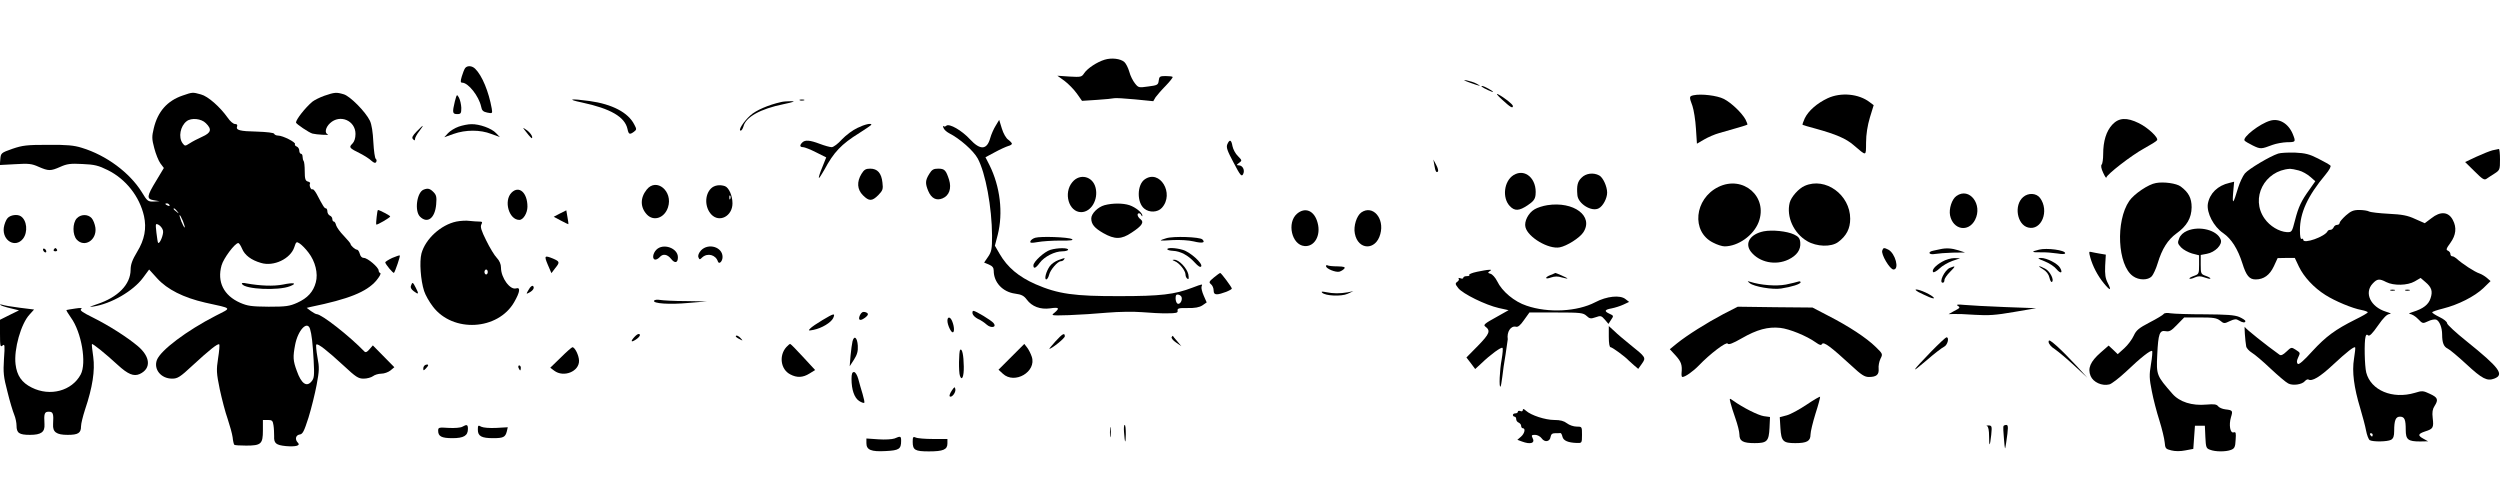 <?xml version="1.0" standalone="no"?>
<!DOCTYPE svg PUBLIC "-//W3C//DTD SVG 20010904//EN"
 "http://www.w3.org/TR/2001/REC-SVG-20010904/DTD/svg10.dtd">
<svg version="1.0" xmlns="http://www.w3.org/2000/svg"
 width="1512pt" height="293pt" viewBox="0 0 1512 293"
 preserveAspectRatio="xMidYMid meet">

<g transform="translate(0,293) scale(0.1,-0.1)"
fill="#000000" stroke="none">
<path d="M6681 2569 c-46 -14 -104 -52 -124 -82 -15 -23 -20 -24 -89 -20 l-73
5 43 -31 c24 -18 57 -52 75 -77 l31 -44 91 6 c49 3 96 8 104 10 7 2 63 -1 125
-7 l111 -11 14 24 c9 12 36 44 62 70 25 26 44 50 41 53 -3 3 -22 5 -43 5 -34
0 -38 -3 -41 -27 -3 -26 -7 -29 -63 -36 -57 -8 -60 -8 -81 19 -12 15 -28 46
-34 70 -7 24 -20 50 -30 59 -23 20 -76 27 -119 14z"/>
<path d="M2813 2518 c-5 -7 -14 -30 -20 -50 -9 -30 -8 -38 2 -38 37 0 101 -81
115 -145 4 -23 12 -31 37 -36 31 -6 32 -6 27 25 -18 101 -58 199 -100 240 -19
19 -48 21 -61 4z"/>
<path d="M8890 2430 c64 -23 75 -24 40 -6 -14 8 -41 16 -60 20 -24 4 -18 0 20
-14z"/>
<path d="M8961 2406 c10 -9 69 -36 69 -32 0 6 -55 36 -66 36 -4 0 -5 -2 -3 -4z"/>
<path d="M1104 2352 c-93 -32 -150 -97 -174 -198 -12 -50 -12 -64 3 -120 9
-35 26 -77 37 -92 l21 -28 -45 -75 c-59 -97 -61 -112 -16 -120 l35 -6 -36 -2
c-34 -1 -39 3 -72 58 -73 117 -214 222 -362 267 -47 15 -92 19 -205 18 -128 0
-153 -3 -215 -24 -68 -24 -70 -26 -73 -62 l-3 -36 93 5 c82 5 100 3 142 -16
60 -26 72 -26 131 0 40 18 62 21 134 17 72 -3 97 -9 153 -37 109 -54 192 -159
219 -278 16 -74 4 -142 -42 -217 -29 -48 -39 -76 -39 -108 -1 -89 -76 -166
-204 -208 -46 -16 -52 -19 -22 -14 108 16 242 94 301 174 l37 50 49 -54 c61
-67 159 -116 289 -146 171 -38 163 -29 64 -80 -175 -90 -332 -208 -355 -267
-21 -56 24 -113 92 -113 33 0 48 9 124 80 101 93 153 135 161 127 3 -3 0 -41
-7 -84 -11 -71 -10 -89 10 -187 13 -60 34 -141 48 -180 13 -39 27 -89 30 -111
2 -22 7 -42 10 -45 2 -3 35 -5 72 -5 90 0 101 10 101 91 l0 64 30 0 c25 0 30
-4 34 -32 3 -18 4 -48 4 -66 -2 -43 11 -54 71 -60 60 -5 90 3 73 20 -20 20
-14 46 10 50 19 2 27 19 54 103 17 55 39 144 49 197 16 86 17 105 5 167 -7 39
-10 74 -7 77 9 9 65 -35 166 -128 73 -68 88 -78 120 -78 21 0 46 7 57 15 10 8
33 15 50 15 18 0 42 9 55 19 l24 20 -65 66 -65 66 -21 -24 c-14 -17 -23 -20
-30 -13 -91 94 -259 226 -289 226 -5 0 -21 9 -35 19 l-25 19 25 6 c229 47 336
90 395 158 20 24 31 44 25 46 -5 2 -10 9 -10 16 0 19 -67 76 -89 76 -12 0 -21
9 -25 25 -4 14 -11 25 -17 25 -11 0 -39 25 -39 35 0 3 -18 25 -40 48 -23 23
-43 52 -47 64 -3 13 -9 23 -14 23 -5 0 -9 7 -9 15 0 9 -7 18 -15 21 -8 4 -15
15 -15 25 0 10 -4 19 -9 19 -9 0 -16 11 -56 87 -10 18 -21 31 -25 28 -9 -6
-22 23 -15 35 3 4 -3 10 -13 12 -15 4 -19 16 -19 62 0 31 -3 59 -7 63 -3 3 -6
15 -6 25 0 10 -4 18 -10 18 -5 0 -10 9 -10 19 0 10 -7 22 -16 25 -8 3 -13 10
-10 14 7 11 -74 52 -102 52 -11 0 -22 5 -24 11 -2 6 -44 11 -104 13 -105 2
-129 9 -120 32 3 9 -1 14 -13 14 -10 0 -30 17 -44 38 -46 65 -119 130 -162
141 -51 14 -50 14 -111 -7z m141 -167 c38 -37 32 -58 -22 -82 -27 -12 -61 -30
-76 -40 -28 -18 -29 -17 -43 1 -26 36 -14 103 25 133 28 22 89 16 116 -12z
m-220 -495 c3 -6 -1 -7 -9 -4 -18 7 -21 14 -7 14 6 0 13 -4 16 -10z m46 -37
c13 -16 12 -17 -3 -4 -10 7 -18 15 -18 17 0 8 8 3 21 -13z m35 -59 c8 -20 13
-38 11 -40 -2 -2 -11 14 -20 36 -19 50 -12 53 9 4z m-120 -59 c5 -22 -21 -85
-30 -73 -2 1 -6 29 -10 61 -6 56 -6 57 14 47 11 -6 23 -22 26 -35z m880 -133
c41 -53 59 -126 44 -180 -15 -57 -50 -95 -112 -123 -47 -21 -68 -24 -173 -24
-104 1 -127 4 -173 24 -99 44 -140 126 -112 226 12 43 81 135 101 135 5 0 15
-15 23 -34 16 -39 55 -69 114 -86 77 -24 179 25 202 95 11 34 13 35 33 22 12
-8 36 -32 53 -55z m9 -461 c10 -33 16 -83 22 -191 5 -93 3 -108 -13 -127 -30
-36 -62 -13 -89 64 -23 62 -24 84 -10 158 17 88 73 148 90 96z"/>
<path d="M1464 1212 c19 -32 220 -41 290 -13 46 18 24 24 -43 10 -57 -11 -136
-8 -220 7 -22 5 -32 3 -27 -4z"/>
<path d="M1962 2351 c-28 -10 -62 -27 -74 -37 -44 -38 -97 -106 -98 -125 0 -8
80 -62 100 -67 22 -6 107 -11 93 -5 -22 8 -14 43 13 68 60 56 154 16 154 -65
0 -26 -7 -47 -19 -59 -22 -22 -20 -26 49 -60 25 -13 55 -32 66 -43 16 -14 24
-16 29 -8 4 7 3 15 -2 19 -6 3 -12 49 -15 101 -3 61 -10 107 -21 130 -26 54
-121 150 -159 160 -44 13 -54 12 -116 -9z"/>
<path d="M9085 2327 c50 -46 65 -55 65 -38 0 10 -53 52 -90 71 -14 7 -4 -7 25
-33z"/>
<path d="M2751 2317 c-16 -67 -15 -77 14 -77 22 0 25 4 25 38 -1 20 -7 48 -14
61 -13 23 -13 22 -25 -22z"/>
<path d="M10243 2354 c-27 -6 -28 -9 -7 -65 8 -24 18 -85 21 -136 l6 -92 43
25 c24 14 65 32 91 39 92 26 168 48 171 51 2 1 -3 15 -11 31 -22 40 -86 102
-132 125 -39 20 -136 32 -182 22z"/>
<path d="M11054 2336 c-64 -30 -117 -76 -139 -122 -9 -20 -15 -37 -13 -39 1
-1 37 -12 79 -23 123 -34 184 -60 230 -100 80 -68 74 -69 75 16 0 50 9 104 23
151 l23 75 -24 18 c-66 51 -174 61 -254 24z"/>
<path d="M3520 2310 c173 -37 259 -87 275 -160 7 -33 13 -36 39 -17 17 13 17
16 2 44 -37 73 -134 123 -270 142 -117 16 -142 11 -46 -9z"/>
<path d="M4838 2323 c6 -2 18 -2 25 0 6 3 1 5 -13 5 -14 0 -19 -2 -12 -5z"/>
<path d="M4725 2313 c-77 -17 -153 -50 -187 -81 -41 -37 -76 -92 -58 -92 5 0
12 11 16 24 14 58 101 107 243 136 62 13 75 18 46 18 -22 0 -49 -2 -60 -5z"/>
<path d="M12775 2176 c-36 -39 -55 -99 -55 -178 0 -30 -4 -58 -9 -63 -6 -6 -3
-25 9 -50 10 -22 19 -35 19 -29 2 18 151 134 228 176 40 22 76 44 79 50 10 15
-55 76 -110 103 -73 36 -121 34 -161 -9z"/>
<path d="M13730 2200 c-63 -18 -168 -100 -155 -120 3 -5 26 -18 50 -30 47 -23
51 -22 120 4 22 8 61 15 88 16 52 0 53 2 33 51 -27 63 -82 95 -136 79z"/>
<path d="M6022 2170 c-12 -19 -27 -53 -33 -75 -20 -72 -60 -75 -123 -7 -50 54
-124 96 -142 82 -6 -6 -14 -7 -18 -3 -4 4 -4 -1 0 -10 3 -10 18 -24 33 -32 67
-34 148 -106 174 -153 48 -88 86 -297 87 -468 0 -80 -3 -96 -24 -127 l-24 -35
29 -12 c21 -9 29 -19 29 -37 0 -71 54 -129 130 -139 38 -5 53 -13 70 -36 31
-42 82 -61 141 -53 54 8 60 2 27 -26 -23 -18 -22 -18 87 -15 61 2 165 9 232
15 70 6 160 7 210 3 48 -4 117 -8 153 -7 54 0 65 3 62 16 -2 14 8 17 60 16 45
-1 71 4 90 16 l26 18 -18 41 c-10 23 -16 47 -13 55 7 17 8 17 -56 -7 -106 -41
-194 -51 -436 -51 -279 -1 -376 13 -512 72 -102 45 -170 102 -217 183 l-29 50
17 65 c34 133 15 293 -50 423 l-24 47 58 31 c31 17 67 33 80 37 12 3 22 9 22
14 0 4 -10 15 -22 24 -13 8 -30 38 -39 68 l-16 52 -21 -35z m1125 -1040 c4
-21 -13 -44 -26 -36 -6 4 -11 18 -11 32 0 19 5 25 17 22 10 -2 19 -10 20 -18z"/>
<path d="M2774 2164 c-23 -8 -52 -26 -64 -39 l-23 -25 56 20 c73 26 162 26
228 0 l52 -19 -23 24 c-27 29 -100 55 -149 54 -20 0 -54 -7 -77 -15z"/>
<path d="M5185 2156 c-27 -12 -69 -44 -93 -69 -23 -26 -51 -47 -62 -47 -11 0
-43 9 -72 20 -61 23 -89 25 -106 8 -17 -17 -15 -28 5 -28 9 0 45 -14 78 -31
l62 -31 -24 -60 c-14 -33 -23 -62 -20 -64 2 -2 16 20 32 48 58 108 102 155
213 224 39 25 72 47 72 50 0 11 -40 2 -85 -20z"/>
<path d="M2520 2135 c-26 -27 -31 -38 -22 -47 9 -9 12 -9 12 2 0 7 11 28 26
47 32 43 27 42 -16 -2z"/>
<path d="M3186 2127 c15 -20 30 -35 31 -33 8 8 -11 36 -34 51 -25 17 -25 17 3
-18z"/>
<path d="M7423 2058 c-8 -19 -1 -39 38 -112 40 -77 48 -86 57 -70 13 24 -2 54
-26 54 -15 1 -15 2 2 15 19 14 18 15 -7 41 -15 14 -29 41 -33 60 -7 40 -17 43
-31 12z"/>
<path d="M15075 2021 c-16 -4 -61 -22 -98 -39 l-68 -32 57 -56 c48 -48 59 -55
73 -45 9 6 31 21 49 32 31 20 32 24 32 85 0 35 -3 64 -7 63 -5 -1 -21 -4 -38
-8z"/>
<path d="M13778 2001 c-51 -17 -177 -92 -201 -120 -13 -16 -31 -55 -41 -87
-29 -98 -36 -106 -30 -31 l6 68 -28 -7 c-72 -16 -120 -64 -131 -127 -8 -54 35
-138 93 -177 50 -35 88 -95 116 -183 23 -74 42 -97 80 -97 49 0 85 26 110 79
l23 50 52 1 52 0 25 -53 c30 -62 90 -127 160 -171 58 -37 163 -81 219 -91 20
-4 37 -10 37 -14 0 -4 -33 -23 -74 -43 -122 -61 -178 -102 -261 -192 -52 -58
-82 -83 -88 -77 -7 7 -7 19 1 36 15 33 16 30 -14 50 -25 16 -27 16 -55 -11
-22 -21 -34 -26 -43 -19 -80 57 -205 157 -209 167 -5 15 2 -86 8 -117 2 -11
18 -28 34 -38 17 -10 68 -53 113 -96 46 -43 94 -84 107 -90 27 -15 84 -7 101
14 7 8 16 12 21 10 21 -14 70 15 148 88 86 80 129 113 135 106 2 -2 -1 -33 -7
-69 -13 -78 0 -175 38 -300 14 -47 30 -107 35 -134 5 -27 15 -53 22 -58 19
-11 106 -10 129 2 14 8 19 22 19 53 0 65 9 87 35 87 28 0 35 -17 35 -80 0 -59
14 -70 87 -70 l48 1 -27 15 c-37 20 -35 30 10 45 48 15 52 23 45 81 -4 34 -1
54 11 72 25 39 20 52 -28 74 -40 19 -47 20 -91 6 -135 -40 -266 15 -294 123
-10 41 -13 186 -4 217 3 12 8 15 15 8 8 -8 26 10 60 59 34 49 55 69 71 70 13
0 4 6 -23 14 -93 29 -133 114 -80 170 27 29 40 31 82 9 45 -23 129 -21 172 4
l36 21 29 -25 c38 -32 45 -56 31 -98 -12 -38 -44 -63 -105 -82 -23 -7 -31 -13
-19 -13 11 -1 33 -14 48 -30 28 -29 29 -29 61 -14 18 9 40 13 49 10 20 -8 36
-48 36 -90 0 -50 10 -74 33 -85 12 -5 63 -48 114 -95 96 -89 125 -103 168 -87
63 24 33 65 -167 226 -65 52 -118 101 -118 109 0 9 -20 25 -45 37 -25 12 -45
25 -45 29 0 4 30 14 66 23 92 23 190 73 243 123 l44 43 -23 20 c-12 10 -32 22
-44 26 -28 9 -103 57 -141 92 -7 6 -18 12 -24 12 -6 0 -11 6 -11 14 0 8 -7 16
-15 20 -13 4 -10 13 15 47 34 47 39 93 15 138 -26 51 -75 55 -130 11 -21 -16
-39 -30 -40 -30 -1 0 -28 12 -59 26 -45 21 -78 27 -159 31 -56 3 -110 9 -119
14 -9 5 -36 9 -60 9 -35 0 -50 -7 -80 -33 -21 -19 -38 -39 -38 -45 0 -7 -7
-12 -15 -12 -9 0 -18 -7 -21 -15 -4 -8 -12 -15 -19 -15 -7 0 -15 -3 -17 -7
-14 -34 -148 -81 -148 -53 0 6 -4 8 -10 5 -6 -4 -10 16 -10 53 0 105 47 207
154 335 24 29 36 51 30 56 -5 5 -38 24 -74 42 -53 27 -78 33 -140 36 -41 1
-87 -1 -102 -6z m125 -102 c21 -5 52 -23 69 -38 l31 -27 -35 -50 c-50 -69 -67
-105 -88 -187 -18 -70 -19 -72 -49 -71 -47 3 -103 36 -135 82 -87 123 -1 291
154 301 8 0 32 -4 53 -10z m447 -1599 c0 -5 -2 -10 -4 -10 -3 0 -8 5 -11 10
-3 6 -1 10 4 10 6 0 11 -4 11 -10z"/>
<path d="M8675 1931 c6 -38 12 -48 22 -38 3 4 -1 22 -11 40 l-17 32 6 -34z"/>
<path d="M5210 1878 c-29 -48 -26 -94 9 -129 37 -37 55 -37 93 1 27 28 30 36
25 76 -6 57 -30 84 -74 84 -27 0 -37 -6 -53 -32z"/>
<path d="M5620 1878 c-24 -39 -25 -57 -6 -103 19 -45 49 -60 86 -45 41 17 56
60 40 113 -19 58 -27 67 -66 67 -28 0 -38 -6 -54 -32z"/>
<path d="M9154 1871 c-58 -36 -70 -137 -23 -187 30 -32 57 -30 109 5 34 23 44
36 47 62 10 97 -63 163 -133 120z"/>
<path d="M9565 1855 c-24 -23 -30 -48 -25 -105 4 -52 86 -103 129 -80 26 13
51 61 51 95 0 37 -25 92 -48 104 -35 19 -81 13 -107 -14z"/>
<path d="M6486 1829 c-56 -66 -22 -182 53 -182 60 0 105 76 87 148 -17 69 -95
88 -140 34z"/>
<path d="M6923 1845 c-47 -33 -48 -141 -2 -177 30 -25 81 -23 106 5 78 86 -13
236 -104 172z"/>
<path d="M13039 1823 c-45 -7 -132 -66 -161 -108 -84 -122 -71 -389 22 -455
36 -26 91 -26 114 -1 9 10 26 46 36 80 26 86 61 141 113 179 63 45 91 93 92
158 0 56 -18 90 -66 126 -25 19 -103 30 -150 21z"/>
<path d="M10392 1799 c-145 -72 -164 -270 -32 -336 24 -13 56 -23 70 -23 82 0
175 66 206 146 59 154 -94 287 -244 213z"/>
<path d="M10915 1806 c-37 -16 -82 -67 -91 -102 -21 -85 24 -184 105 -232 59
-35 146 -37 188 -6 50 37 73 81 73 141 0 145 -150 254 -275 199z"/>
<path d="M3911 1783 c-40 -50 -39 -107 1 -150 41 -44 107 -22 128 43 32 97
-70 182 -129 107z"/>
<path d="M4300 1790 c-39 -39 -38 -114 2 -157 49 -52 128 -10 128 67 0 46 -21
94 -45 104 -31 11 -65 6 -85 -14z m117 -62 c-3 -8 -6 -5 -6 6 -1 11 2 17 5 13
3 -3 4 -12 1 -19z"/>
<path d="M2562 1783 c-41 -16 -56 -129 -22 -163 45 -45 91 -10 98 74 4 45 1
57 -17 75 -21 21 -34 24 -59 14z"/>
<path d="M3094 1765 c-49 -49 -16 -165 47 -165 24 0 49 42 49 80 0 85 -51 130
-96 85z"/>
<path d="M11833 1745 c-28 -19 -47 -78 -39 -118 18 -87 111 -104 151 -27 48
93 -34 200 -112 145z"/>
<path d="M12236 1738 c-57 -49 -37 -167 30 -184 81 -21 130 101 72 179 -23 30
-71 32 -102 5z"/>
<path d="M6680 1689 c-40 -11 -80 -51 -80 -80 0 -35 19 -58 73 -89 69 -39 109
-39 171 3 63 41 77 63 54 81 -19 14 -24 36 -9 36 5 0 12 -6 14 -12 3 -7 6 -8
6 -2 1 16 -40 50 -78 63 -40 13 -102 13 -151 0z"/>
<path d="M9358 1689 c-26 -4 -61 -15 -77 -25 -38 -22 -64 -74 -55 -108 15 -61
140 -135 207 -122 43 8 121 57 143 91 64 98 -58 189 -218 164z"/>
<path d="M2278 1618 c-3 -24 -4 -44 -2 -46 3 -5 84 42 84 49 0 5 -65 39 -74
39 -2 0 -6 -19 -8 -42z"/>
<path d="M3387 1639 l-38 -20 43 -23 c24 -13 44 -22 45 -22 2 1 -1 21 -5 43
l-7 41 -38 -19z"/>
<path d="M7844 1637 c-62 -54 -32 -188 45 -195 61 -6 101 64 80 140 -19 74
-75 98 -125 55z"/>
<path d="M8233 1645 c-28 -20 -48 -83 -39 -127 19 -102 127 -105 154 -4 27 96
-46 179 -115 131z"/>
<path d="M46 1611 c-10 -11 -20 -37 -23 -58 -10 -79 70 -125 116 -67 31 40 24
112 -13 136 -21 14 -63 8 -80 -11z"/>
<path d="M464 1609 c-26 -29 -26 -99 0 -128 47 -51 123 -3 113 72 -3 21 -13
47 -23 58 -23 25 -66 24 -90 -2z"/>
<path d="M2760 1590 c-94 -20 -187 -105 -211 -193 -13 -50 -5 -162 16 -227 8
-25 32 -67 53 -94 121 -160 394 -144 492 27 35 61 39 91 12 83 -37 -12 -92 64
-92 125 0 21 -9 42 -25 59 -14 14 -43 62 -64 105 -30 60 -37 83 -30 97 8 15 6
18 -13 18 -13 0 -39 2 -58 4 -19 3 -55 1 -80 -4z m190 -305 c0 -8 -4 -15 -10
-15 -5 0 -10 7 -10 15 0 8 5 15 10 15 6 0 10 -7 10 -15z"/>
<path d="M13228 1534 c-23 -10 -41 -26 -48 -45 -11 -27 -10 -32 11 -55 13 -14
43 -30 66 -37 l43 -11 0 -57 c0 -55 -1 -57 -32 -68 -17 -6 -29 -13 -26 -16 3
-3 18 0 32 7 21 9 34 9 59 0 17 -6 33 -10 35 -7 3 3 -9 10 -26 16 -31 11 -32
13 -32 69 l0 58 37 7 c50 9 96 56 84 86 -21 57 -128 85 -203 53z"/>
<path d="M10667 1531 c-83 -17 -117 -73 -77 -124 51 -64 148 -84 226 -47 52
25 76 60 72 103 -2 25 -10 36 -38 49 -43 20 -131 29 -183 19z"/>
<path d="M6261 1492 c-14 -4 -27 -14 -29 -21 -4 -11 5 -12 44 -5 27 5 88 9
137 9 63 -1 82 2 70 9 -22 12 -188 18 -222 8z"/>
<path d="M7053 1489 c-18 -5 -33 -11 -33 -13 0 -2 33 -1 74 2 42 2 96 -1 125
-8 54 -13 73 -8 53 12 -15 15 -176 21 -219 7z"/>
<path d="M3970 1420 c-23 -23 -27 -60 -6 -60 7 0 19 7 26 15 19 22 46 18 69
-11 23 -29 41 -24 41 10 0 56 -89 87 -130 46z"/>
<path d="M4240 1416 c-14 -16 -20 -31 -16 -42 6 -15 8 -16 24 0 32 28 81 15
94 -26 7 -19 28 1 28 28 0 60 -85 86 -130 40z"/>
<path d="M260 1421 c0 -5 5 -13 10 -16 6 -3 10 -2 10 4 0 5 -4 13 -10 16 -5 3
-10 2 -10 -4z"/>
<path d="M325 1420 c-3 -5 1 -10 10 -10 9 0 13 5 10 10 -3 6 -8 10 -10 10 -2
0 -7 -4 -10 -10z"/>
<path d="M6353 1419 c-37 -11 -103 -72 -103 -94 0 -23 14 -18 38 15 28 38 91
70 137 70 19 0 35 5 35 10 0 12 -63 12 -107 -1z"/>
<path d="M7060 1423 c0 -5 15 -9 34 -10 45 -2 92 -27 131 -70 22 -24 35 -32
40 -24 10 18 -68 88 -112 100 -44 13 -93 14 -93 4z"/>
<path d="M11384 1415 c-9 -22 46 -115 68 -115 37 0 11 97 -31 120 -26 13 -31
13 -37 -5z"/>
<path d="M11735 1423 c-11 -2 -30 -6 -42 -9 -37 -7 -28 -27 10 -20 17 3 66 7
107 8 l75 1 -40 13 c-41 13 -74 15 -110 7z"/>
<path d="M12332 1420 c-50 -12 -47 -17 11 -16 28 1 73 -3 100 -7 29 -5 47 -5
47 2 0 18 -111 33 -158 21z"/>
<path d="M12642 1373 c14 -51 44 -110 81 -155 39 -48 50 -49 25 0 -15 29 -18
52 -16 104 l4 68 -36 6 c-19 3 -43 8 -52 10 -15 4 -15 1 -6 -33z"/>
<path d="M2372 1370 c-23 -11 -42 -23 -42 -27 1 -11 48 -68 53 -63 8 11 39
101 35 105 -2 2 -22 -5 -46 -15z"/>
<path d="M3313 1329 l22 -51 22 29 c30 37 29 41 -12 59 -52 21 -55 18 -32 -37z"/>
<path d="M6401 1357 c-19 -7 -42 -23 -52 -37 -22 -31 -35 -80 -21 -80 5 0 13
12 17 28 7 30 52 82 71 82 7 0 16 5 19 10 7 12 9 12 -34 -3z"/>
<path d="M11746 1347 c-41 -23 -65 -51 -54 -63 4 -3 21 6 38 22 16 16 51 36
78 46 l47 16 -35 1 c-19 0 -53 -9 -74 -22z"/>
<path d="M12365 1350 c28 -11 60 -32 72 -47 25 -30 41 -26 23 6 -14 27 -81 61
-117 61 -23 -1 -20 -4 22 -20z"/>
<path d="M7106 1350 c27 -11 64 -57 64 -81 0 -10 5 -21 12 -25 8 -5 9 2 5 27
-8 37 -57 89 -85 88 -14 0 -13 -2 4 -9z"/>
<path d="M8020 1320 c0 -15 58 -39 81 -33 10 3 23 11 29 18 8 10 -1 13 -41 14
-28 0 -55 3 -60 6 -5 4 -9 1 -9 -5z"/>
<path d="M11793 1310 c-32 -13 -69 -90 -43 -90 6 0 10 7 10 16 0 9 15 31 34
50 35 35 35 39 -1 24z"/>
<path d="M12357 1301 c20 -12 34 -31 38 -50 4 -17 10 -29 15 -26 16 10 -12 66
-41 80 -41 22 -50 18 -12 -4z"/>
<path d="M8932 1286 c-29 -6 -50 -15 -46 -19 4 -4 -2 -7 -14 -7 -12 0 -22 -4
-22 -10 0 -5 -8 -7 -17 -3 -10 3 -15 3 -11 -2 4 -4 1 -13 -8 -19 -14 -10 -13
-15 6 -39 27 -34 165 -102 245 -120 l59 -13 -78 -44 c-64 -35 -76 -45 -64 -54
35 -26 28 -44 -43 -117 l-70 -71 27 -35 26 -35 37 34 c56 54 121 101 128 94 4
-3 1 -35 -5 -70 -12 -63 -17 -174 -7 -164 3 2 7 29 11 59 3 30 12 91 20 137 7
46 13 86 13 90 -7 44 18 83 49 76 12 -4 27 8 49 40 l33 46 162 0 c148 0 163
-2 183 -20 19 -18 26 -19 55 -9 31 11 35 10 56 -14 l22 -26 16 25 c16 23 16
25 -9 36 -35 16 -31 25 13 33 20 4 52 14 71 23 l34 16 -22 17 c-32 26 -113 18
-183 -19 -109 -57 -284 -66 -415 -21 -74 24 -149 87 -178 148 -11 22 -29 42
-40 45 -17 5 -18 7 -5 16 12 8 11 9 -5 8 -11 0 -44 -6 -73 -12z"/>
<path d="M7342 1252 c-30 -25 -32 -29 -18 -41 9 -7 16 -24 16 -37 0 -17 6 -24
20 -24 23 0 90 26 90 35 0 8 -64 94 -70 94 -3 0 -20 -12 -38 -27z"/>
<path d="M9378 1267 c-38 -15 -35 -29 3 -15 22 7 41 8 65 0 19 -5 34 -8 34 -6
0 3 -71 35 -74 33 0 -1 -13 -6 -28 -12z"/>
<path d="M10583 1217 c26 -21 138 -40 189 -32 65 10 118 27 118 38 0 5 -6 7
-14 4 -8 -3 -42 -11 -75 -18 -59 -11 -152 -4 -217 17 -18 5 -18 5 -1 -9z"/>
<path d="M2486 1203 c-5 -11 1 -23 16 -34 30 -23 33 -18 13 20 -18 36 -21 37
-29 14z"/>
<path d="M3198 1179 c-17 -28 -17 -29 2 -19 25 13 34 30 24 40 -5 5 -17 -4
-26 -21z"/>
<path d="M11604 1163 c16 -8 45 -22 64 -30 49 -20 30 4 -22 28 -50 23 -83 25
-42 2z"/>
<path d="M14458 1173 c6 -2 18 -2 25 0 6 3 1 5 -13 5 -14 0 -19 -2 -12 -5z"/>
<path d="M14548 1173 c6 -2 18 -2 25 0 6 3 1 5 -13 5 -14 0 -19 -2 -12 -5z"/>
<path d="M7996 1160 c20 -20 116 -24 154 -7 l35 16 -35 -7 c-46 -8 -87 -8
-130 1 -24 5 -31 4 -24 -3z"/>
<path d="M3956 1112 c-11 -18 94 -25 210 -14 l109 9 -126 2 c-70 0 -140 4
-157 7 -16 3 -32 1 -36 -4z"/>
<path d="M2 1086 c3 -4 30 -13 60 -20 l53 -13 -57 -28 -58 -29 0 -84 c0 -75 2
-83 15 -72 14 12 15 3 9 -81 -5 -82 -3 -107 21 -198 14 -58 33 -120 41 -139 8
-19 14 -49 14 -66 0 -45 16 -56 81 -56 68 0 91 17 88 64 -4 65 0 76 26 76 26
0 30 -11 26 -76 -3 -47 20 -64 88 -64 64 0 81 11 81 52 0 15 11 60 24 100 46
136 61 237 50 319 -6 41 -10 76 -8 78 4 5 80 -56 156 -126 62 -57 97 -71 133
-55 71 33 65 105 -13 170 -65 54 -171 122 -271 172 -63 31 -81 44 -70 51 9 7
-3 8 -36 3 -27 -4 -51 -8 -53 -9 -2 -2 10 -22 27 -46 64 -88 96 -275 59 -344
-53 -99 -185 -135 -296 -79 -61 30 -90 73 -98 141 -11 90 33 246 85 301 l27
30 -88 11 c-48 6 -95 14 -105 18 -10 3 -15 3 -11 -1z"/>
<path d="M11840 1081 c17 -11 16 -13 -25 -34 l-30 -17 30 1 c17 1 75 -1 130
-5 81 -5 125 -2 235 17 l135 23 -190 7 c-104 4 -215 10 -245 13 -39 4 -51 2
-40 -5z"/>
<path d="M10422 1030 c-100 -53 -218 -127 -280 -177 l-43 -35 36 -39 c33 -37
40 -56 35 -106 -1 -13 1 -23 5 -23 17 0 64 33 100 70 67 70 166 145 174 132 5
-9 31 1 85 32 92 53 159 71 233 63 55 -6 159 -48 215 -88 24 -17 32 -19 38 -9
10 15 54 -18 178 -132 59 -55 79 -68 105 -68 46 0 62 14 59 50 -2 16 3 43 11
60 15 29 14 30 -29 72 -56 55 -163 125 -286 188 l-96 50 -226 2 -226 3 -88
-45z"/>
<path d="M5201 1024 c-13 -29 -1 -38 27 -18 27 19 28 30 3 37 -13 3 -22 -3
-30 -19z"/>
<path d="M5882 1033 c2 -10 17 -24 33 -32 17 -7 40 -23 52 -34 27 -24 63 -17
42 9 -14 17 -108 74 -122 74 -5 0 -7 -8 -5 -17z"/>
<path d="M13086 1031 c-4 -6 -42 -29 -85 -51 -65 -34 -81 -47 -96 -80 -10 -22
-35 -56 -57 -76 l-40 -36 -27 26 -28 26 -48 -42 c-63 -55 -80 -96 -61 -142 16
-38 69 -62 113 -51 14 3 60 39 102 78 88 84 149 132 157 124 3 -3 0 -39 -7
-80 -11 -65 -10 -87 5 -162 9 -48 30 -128 46 -178 16 -51 30 -110 32 -132 3
-37 6 -41 40 -49 23 -6 56 -6 85 0 l48 9 5 70 5 70 30 0 30 0 3 -68 c3 -62 5
-69 28 -77 32 -13 96 -13 127 -1 21 8 26 17 28 60 3 43 2 50 -12 46 -21 -7
-30 45 -16 92 12 39 10 42 -33 47 -19 2 -39 11 -45 19 -9 12 -24 14 -71 10
-87 -8 -162 16 -205 65 -96 110 -98 113 -92 237 6 127 14 149 51 142 22 -4 34
2 69 39 l43 44 96 0 c80 0 100 -3 121 -19 23 -19 26 -19 59 -3 28 13 39 14 54
4 23 -14 40 -16 40 -4 0 5 -17 16 -37 25 -29 12 -77 15 -208 16 -93 0 -186 3
-206 6 -22 4 -40 2 -43 -4z"/>
<path d="M4974 994 c-32 -19 -66 -42 -74 -51 -13 -13 -11 -14 20 -8 50 10 106
44 119 71 14 32 5 30 -65 -12z"/>
<path d="M5730 990 c0 -24 21 -70 32 -70 11 0 10 33 -2 64 -11 31 -30 34 -30
6z"/>
<path d="M9730 894 c0 -41 4 -64 11 -64 10 0 88 -57 109 -80 3 -3 17 -15 31
-28 l27 -23 22 31 c26 37 25 39 -70 115 -36 29 -80 66 -97 83 l-33 30 0 -64z"/>
<path d="M3837 892 c-25 -27 -21 -35 8 -16 25 16 33 34 17 34 -5 0 -16 -8 -25
-18z"/>
<path d="M6383 865 c-22 -25 -39 -45 -37 -45 14 0 94 64 94 76 0 24 -14 16
-57 -31z"/>
<path d="M4450 895 c0 -2 10 -10 23 -16 20 -11 21 -11 8 4 -13 16 -31 23 -31
12z"/>
<path d="M7086 891 c-3 -5 8 -20 26 -32 l33 -23 -25 30 c-14 16 -26 30 -26 32
-1 2 -5 -1 -8 -7z"/>
<path d="M5156 866 c-3 -14 -9 -54 -12 -88 l-5 -63 26 40 c19 30 25 51 23 84
-3 50 -22 65 -32 27z"/>
<path d="M11679 803 c-119 -123 -128 -139 -29 -54 47 41 95 78 108 84 21 10
33 57 14 57 -4 0 -46 -39 -93 -87z"/>
<path d="M12390 862 c0 -11 15 -30 38 -44 20 -14 73 -58 117 -99 l80 -74 -66
72 c-37 40 -89 93 -118 119 -42 37 -51 42 -51 26z"/>
<path d="M4756 831 c-46 -51 -35 -135 23 -165 41 -22 77 -20 117 5 l34 21 -73
79 c-39 43 -75 79 -78 79 -3 0 -13 -8 -23 -19z"/>
<path d="M6117 772 l-78 -78 26 -24 c71 -67 206 12 175 103 -6 18 -18 42 -28
55 l-17 22 -78 -78z"/>
<path d="M3392 768 l-64 -62 24 -18 c57 -43 152 -5 150 61 -1 32 -25 81 -40
81 -4 0 -36 -28 -70 -62z"/>
<path d="M5807 814 c-8 -9 -10 -136 -1 -158 12 -32 24 -3 23 57 -1 69 -10 112
-22 101z"/>
<path d="M2573 723 c-7 -3 -13 -12 -13 -21 0 -15 2 -15 17 1 18 18 16 27 -4
20z"/>
<path d="M3136 705 c4 -8 8 -15 10 -15 2 0 4 7 4 15 0 8 -4 15 -10 15 -5 0 -7
-7 -4 -15z"/>
<path d="M5150 638 c0 -65 17 -114 46 -133 14 -9 28 -14 31 -11 3 2 -2 26 -10
53 -8 26 -20 67 -26 91 -7 25 -18 42 -26 42 -11 0 -15 -12 -15 -42z"/>
<path d="M5756 567 c-10 -15 -16 -31 -12 -34 11 -11 38 23 34 43 -3 17 -6 15
-22 -9z"/>
<path d="M10927 483 c-43 -29 -98 -59 -121 -65 l-42 -11 4 -66 c5 -80 16 -91
90 -91 70 0 92 12 92 52 0 17 14 74 30 126 17 52 29 98 28 102 -2 3 -38 -18
-81 -47z"/>
<path d="M10466 494 c4 -16 17 -59 30 -95 13 -37 24 -80 24 -97 0 -40 22 -52
92 -52 75 0 86 11 90 92 l3 66 -37 5 c-34 5 -126 51 -186 94 -23 16 -23 16
-16 -13z"/>
<path d="M9210 450 c0 -7 -7 -10 -15 -6 -8 3 -15 1 -15 -4 0 -6 -7 -10 -15
-10 -8 0 -15 -4 -15 -10 0 -5 5 -10 10 -10 6 0 10 -7 10 -15 0 -9 7 -18 15
-21 8 -4 15 -12 15 -20 0 -8 5 -14 10 -14 18 0 11 -32 -11 -51 l-22 -19 27
-10 c53 -20 82 -10 65 21 -8 16 -6 19 15 19 14 0 31 -9 40 -21 18 -26 50 -21
54 9 3 16 10 22 28 22 13 0 27 0 32 1 4 0 9 -10 12 -23 6 -23 33 -35 86 -37
31 -1 32 -1 32 49 0 50 0 50 -33 50 -18 0 -44 9 -58 20 -18 14 -40 20 -76 20
-55 0 -141 28 -172 56 -13 12 -19 13 -19 4z"/>
<path d="M2796 349 c-10 -6 -47 -9 -82 -7 -60 4 -64 3 -64 -17 0 -34 20 -45
86 -45 69 0 94 15 94 56 0 26 -6 29 -34 13z"/>
<path d="M2890 331 c0 -39 23 -51 92 -51 62 0 74 6 83 40 l6 26 -69 -4 c-41
-2 -78 1 -91 7 -19 11 -21 9 -21 -18z"/>
<path d="M6713 315 c0 -27 2 -38 4 -22 2 15 2 37 0 50 -2 12 -4 0 -4 -28z"/>
<path d="M6798 318 c5 -71 10 -77 11 -15 0 31 -2 57 -7 57 -4 0 -6 -19 -4 -42z"/>
<path d="M12018 353 c7 -3 12 -25 12 -61 0 -68 5 -65 13 8 5 52 4 56 -16 57
-12 0 -16 -1 -9 -4z"/>
<path d="M12117 353 c-2 -5 -1 -39 3 -78 6 -70 6 -70 13 -25 14 94 14 110 1
110 -7 0 -15 -3 -17 -7z"/>
<path d="M5410 278 c-14 -5 -57 -8 -97 -5 l-73 5 0 -28 c0 -41 28 -53 117 -48
80 4 93 12 93 61 0 30 -3 31 -40 15z"/>
<path d="M5520 258 c0 -50 14 -58 98 -58 87 0 112 11 112 48 l0 27 -87 0 c-49
0 -96 4 -105 9 -15 7 -18 3 -18 -26z"/>
</g>
</svg>

